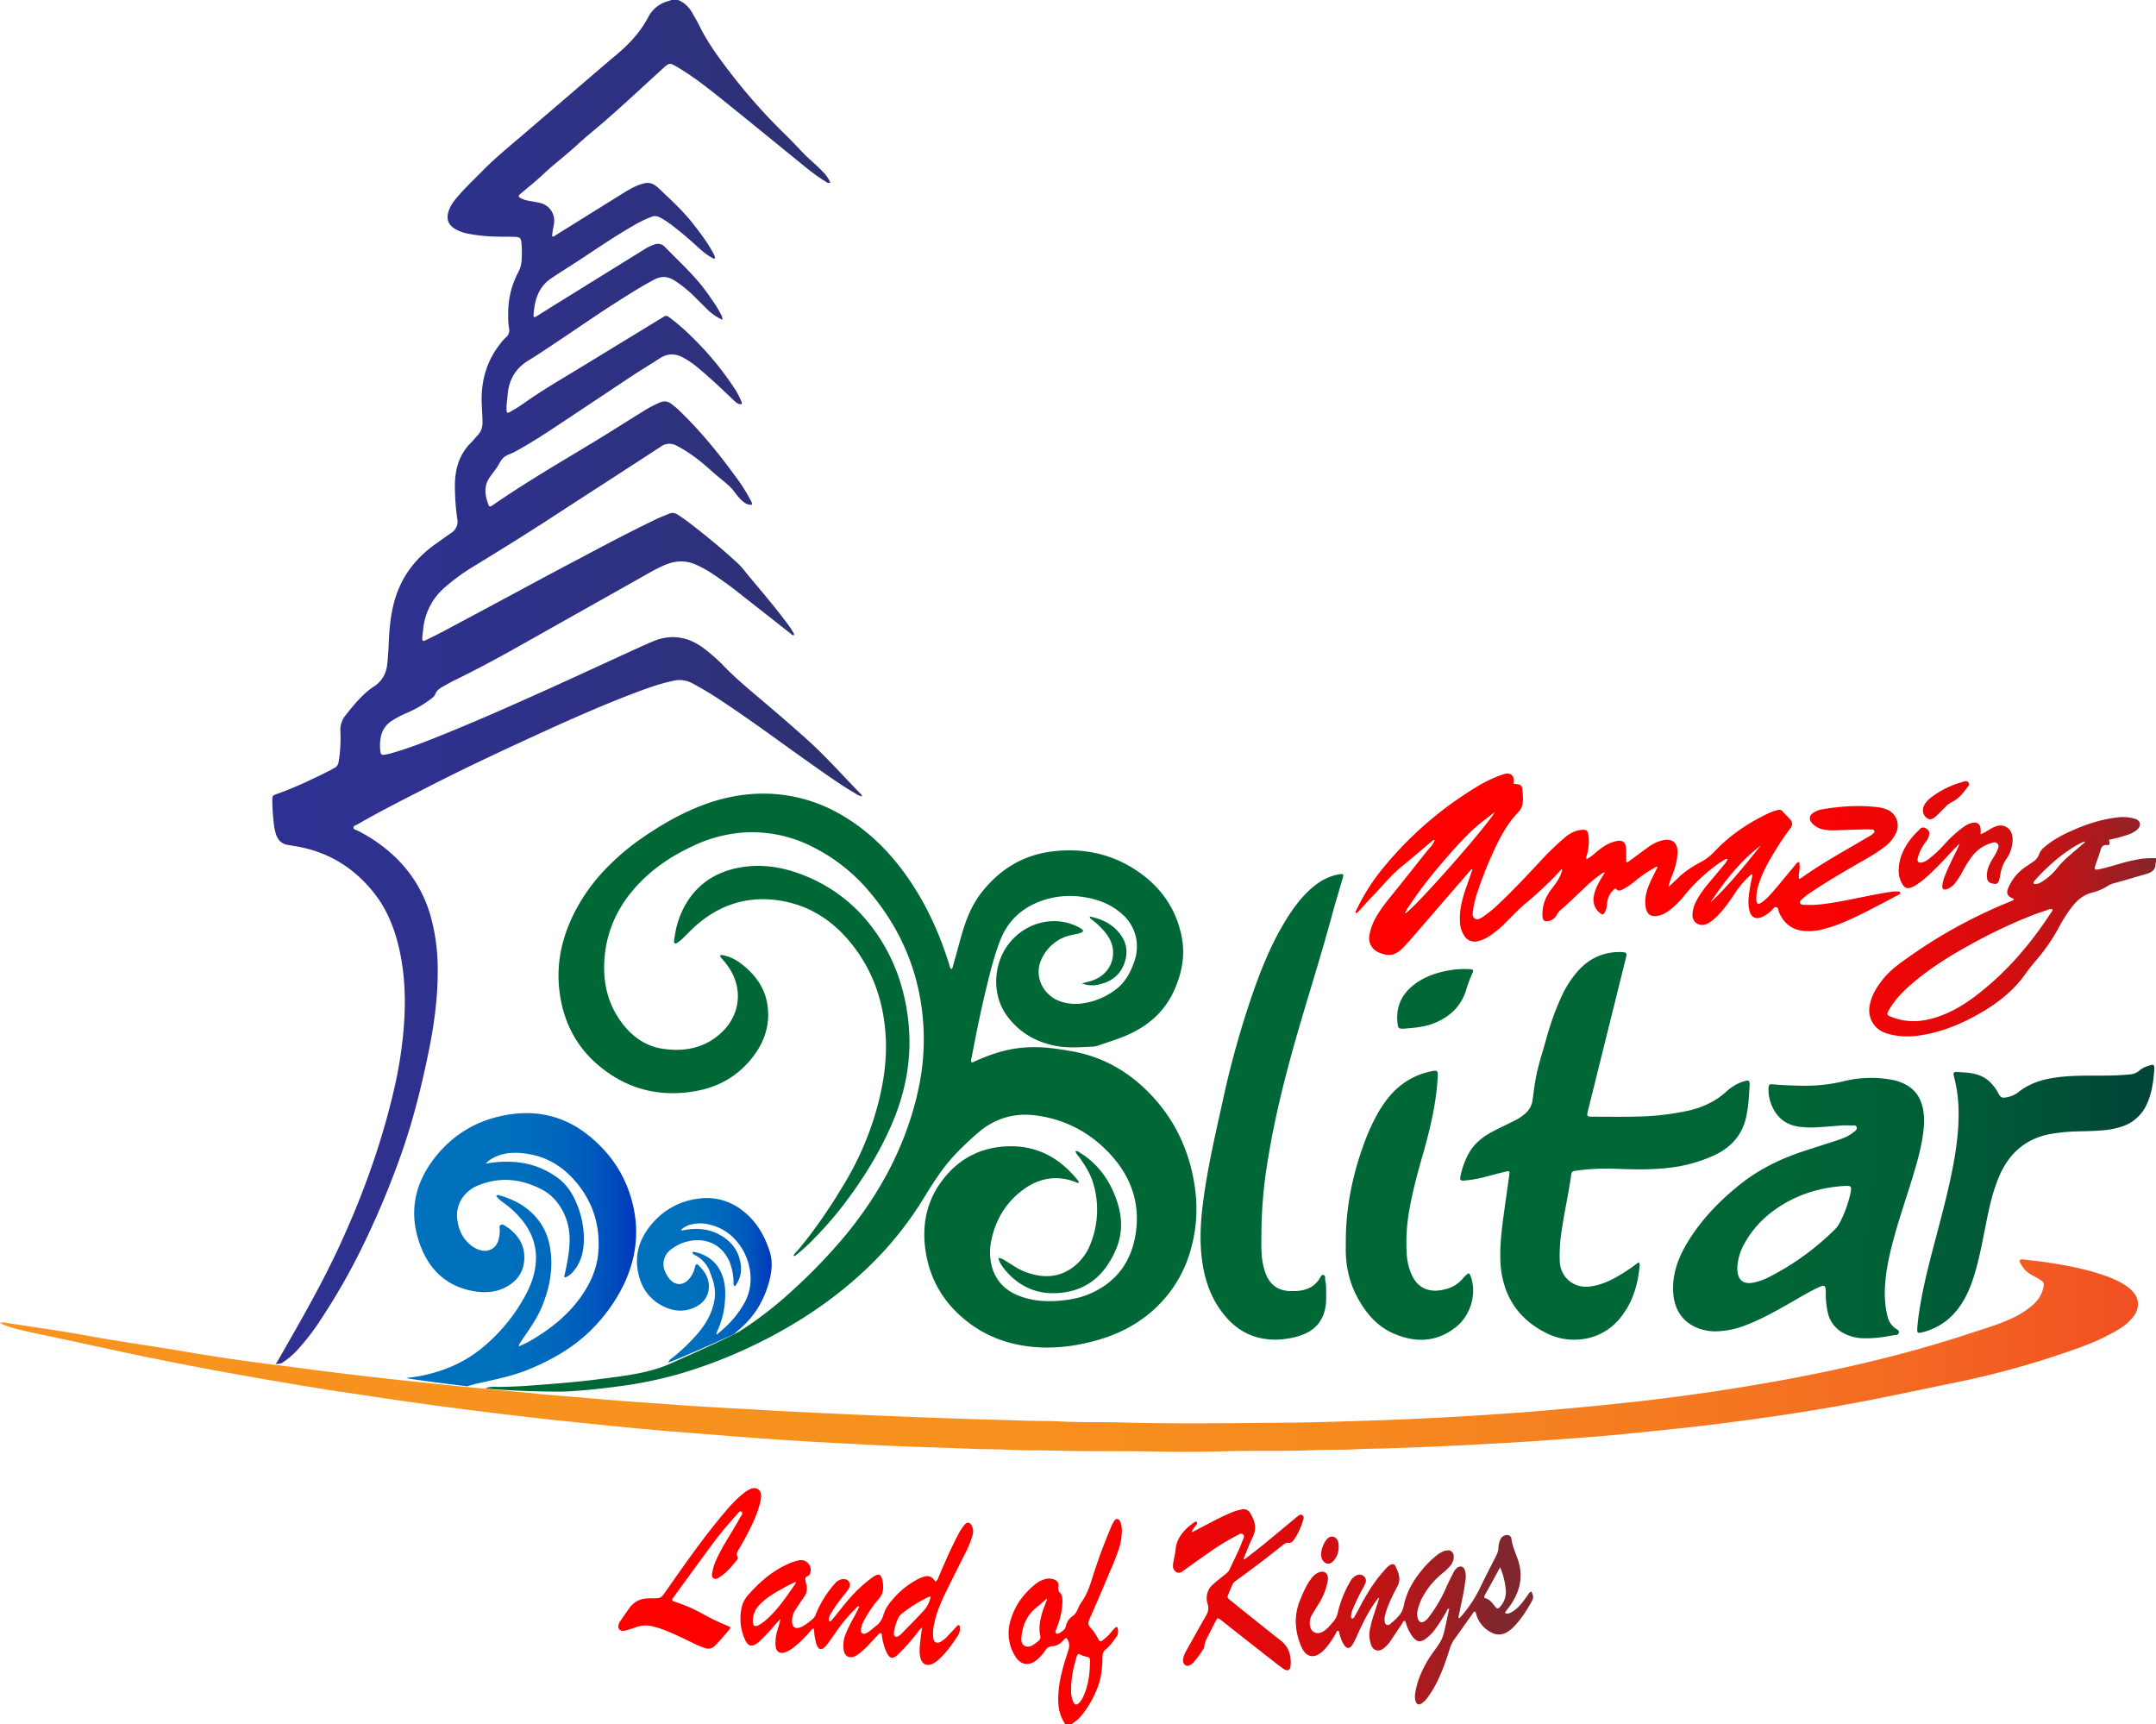 <svg id="Layer_1" data-name="Layer 1" xmlns="http://www.w3.org/2000/svg" xmlns:xlink="http://www.w3.org/1999/xlink" viewBox="0 0 1600 1279.36"><defs><style>.cls-1{fill:url(#linear-gradient);}.cls-2{fill:url(#linear-gradient-2);}.cls-3{fill:url(#linear-gradient-3);}.cls-4{fill:url(#linear-gradient-4);}.cls-5{fill:url(#linear-gradient-5);}.cls-6{fill:url(#linear-gradient-6);}.cls-7{fill:url(#linear-gradient-7);}.cls-8{fill:url(#linear-gradient-8);}.cls-9{fill:url(#linear-gradient-9);}.cls-10{fill:url(#linear-gradient-10);}.cls-11{fill:url(#linear-gradient-11);}.cls-12{fill:url(#linear-gradient-12);}.cls-13{fill:url(#linear-gradient-13);}.cls-14{fill:url(#linear-gradient-14);}.cls-15{fill:url(#linear-gradient-15);}.cls-16{fill:url(#linear-gradient-16);}.cls-17{fill:url(#linear-gradient-17);}.cls-18{fill:url(#linear-gradient-18);}.cls-19{fill:url(#linear-gradient-19);}.cls-20{fill:url(#linear-gradient-20);}.cls-21{fill:url(#linear-gradient-21);}.cls-22{fill:url(#linear-gradient-22);}.cls-23{fill:url(#linear-gradient-23);}.cls-24{fill:url(#linear-gradient-24);}</style><linearGradient id="linear-gradient" x1="1270.13" y1="1053.42" x2="1808.66" y2="1046.47" gradientUnits="userSpaceOnUse"><stop offset="0" stop-color="red"/><stop offset="0.37" stop-color="#fd0101"/><stop offset="0.54" stop-color="#f60303"/><stop offset="0.66" stop-color="#e90708"/><stop offset="0.76" stop-color="#d70c0e"/><stop offset="0.85" stop-color="#c01316"/><stop offset="0.92" stop-color="#a41c20"/><stop offset="0.99" stop-color="#83262c"/><stop offset="1" stop-color="#80272d"/></linearGradient><linearGradient id="linear-gradient-2" x1="1269.47" y1="1001.75" x2="1807.99" y2="994.8" xlink:href="#linear-gradient"/><linearGradient id="linear-gradient-3" x1="1269.45" y1="1000.52" x2="1807.98" y2="993.57" xlink:href="#linear-gradient"/><linearGradient id="linear-gradient-4" x1="1268.91" y1="959" x2="1807.44" y2="952.05" xlink:href="#linear-gradient"/><linearGradient id="linear-gradient-5" x1="722.22" y1="1563.58" x2="1312.86" y2="1563.58" xlink:href="#linear-gradient"/><linearGradient id="linear-gradient-6" x1="722.22" y1="1562.29" x2="1312.86" y2="1562.29" xlink:href="#linear-gradient"/><linearGradient id="linear-gradient-7" x1="722.22" y1="1543.07" x2="1312.86" y2="1543.07" xlink:href="#linear-gradient"/><linearGradient id="linear-gradient-8" x1="722.22" y1="1540.05" x2="1312.86" y2="1540.05" xlink:href="#linear-gradient"/><linearGradient id="linear-gradient-9" x1="722.22" y1="1524.2" x2="1312.86" y2="1524.2" xlink:href="#linear-gradient"/><linearGradient id="linear-gradient-10" x1="722.22" y1="1510.66" x2="1312.86" y2="1510.66" xlink:href="#linear-gradient"/><linearGradient id="linear-gradient-11" x1="501.59" y1="1287.71" x2="672.15" y2="1287.71" gradientUnits="userSpaceOnUse"><stop offset="0" stop-color="#0071bc"/><stop offset="0.45" stop-color="#006fbc"/><stop offset="0.64" stop-color="#0068bc"/><stop offset="0.79" stop-color="#005bbc"/><stop offset="0.91" stop-color="#004abc"/><stop offset="1" stop-color="#0036bc"/></linearGradient><linearGradient id="linear-gradient-12" x1="402.08" y1="866.41" x2="839.77" y2="866.41" gradientUnits="userSpaceOnUse"><stop offset="0" stop-color="#2e3192"/><stop offset="0.31" stop-color="#2e318c"/><stop offset="0.72" stop-color="#2e317c"/><stop offset="1" stop-color="#2e316d"/></linearGradient><linearGradient id="linear-gradient-13" x1="200" y1="1366.37" x2="1786.63" y2="1366.37" gradientUnits="userSpaceOnUse"><stop offset="0" stop-color="#f7931e"/><stop offset="0.43" stop-color="#f7911e"/><stop offset="0.62" stop-color="#f68a1f"/><stop offset="0.76" stop-color="#f57d20"/><stop offset="0.88" stop-color="#f46b21"/><stop offset="0.98" stop-color="#f25423"/><stop offset="1" stop-color="#f14e24"/></linearGradient><linearGradient id="linear-gradient-14" x1="1226.59" y1="1201.68" x2="1779.01" y2="1232.95" gradientUnits="userSpaceOnUse"><stop offset="0" stop-color="#006837"/><stop offset="0.51" stop-color="#006637"/><stop offset="0.73" stop-color="#005f37"/><stop offset="0.89" stop-color="#005237"/><stop offset="1" stop-color="#004537"/></linearGradient><linearGradient id="linear-gradient-15" x1="1224.6" y1="1236.88" x2="1777.02" y2="1268.14" xlink:href="#linear-gradient-14"/><linearGradient id="linear-gradient-16" x1="1227.53" y1="1184.94" x2="1779.96" y2="1216.21" xlink:href="#linear-gradient-14"/><linearGradient id="linear-gradient-17" x1="1225.41" y1="1222.43" x2="1777.84" y2="1253.7" xlink:href="#linear-gradient-14"/><linearGradient id="linear-gradient-18" x1="1223.7" y1="1252.71" x2="1776.12" y2="1283.98" xlink:href="#linear-gradient-14"/><linearGradient id="linear-gradient-19" x1="1228.21" y1="1173.1" x2="1780.63" y2="1204.37" xlink:href="#linear-gradient-14"/><linearGradient id="linear-gradient-20" x1="1222.13" y1="1280.43" x2="1774.55" y2="1311.7" xlink:href="#linear-gradient-14"/><linearGradient id="linear-gradient-21" x1="1232.36" y1="1099.74" x2="1784.78" y2="1131.01" xlink:href="#linear-gradient-14"/><linearGradient id="linear-gradient-22" x1="1233.55" y1="1078.73" x2="1785.97" y2="1110" xlink:href="#linear-gradient-14"/><linearGradient id="linear-gradient-23" x1="1226.57" y1="1201.91" x2="1779" y2="1233.18" xlink:href="#linear-gradient-14"/><linearGradient id="linear-gradient-24" x1="672.69" y1="1310.29" x2="772.66" y2="1310.29" xlink:href="#linear-gradient-11"/></defs><title>logo amazing blitar land of kings</title><path class="cls-1" d="M1800,1000a2.85,2.85,0,0,0-.35,1c.21,4.72-2.76,6.69-6.72,7.84-8,2.31-15.91,4.68-23.9,6.89a16.56,16.56,0,0,0-4.57,1.85,37.34,37.34,0,0,1-11.36,5c-6.72,1.6-11.6,5.62-15.67,11a104.45,104.45,0,0,0-9.53,15,137.21,137.21,0,0,1-17.17,24.75c-2.51,3-5,6-7.26,9.2-8.42,12.13-19.57,21.14-32.14,28.6-14.07,8.36-28.93,14.67-45.18,17.35-9,1.49-18,1.39-26.69-1.54a17.69,17.69,0,0,1-12-20.06c1.26-7.74,5.25-14.11,10.06-20.09,6.19-7.7,14.35-13,22.3-18.6a368.43,368.43,0,0,1,71.79-38.76c.76-.31,1.53-.63,2.28-1a2.88,2.88,0,0,0,.54-.47c0-1-.88-1-1.45-1.24-3.38-1.66-4.12-3.64-2.7-7.2a34.93,34.93,0,0,1,13.08-16q2.33-1.62,4.7-3.2a12.25,12.25,0,0,0,5.35-6.39,11.83,11.83,0,0,1,3.83-5c6.25-5.43,13.49-9.17,21-12.48,10.67-4.72,21.69-8.25,33.35-9.55a30.56,30.56,0,0,1,13,1.11c3.88,1.26,4.67,4.72,1.76,7.66a18.74,18.74,0,0,1-7,4,96.6,96.6,0,0,1-13.87,3.73,1.54,1.54,0,0,0-.11,1.54c.64,1.68,0,2.65-1.73,2.47-3-.32-4.1,1.4-4.86,3.95-1.14,3.85-2.56,7.63-3.85,11.44-.89,2.67-.47,3.22,2.38,2.67,5.12-1,10.11-2.53,15.13-4a129.74,129.74,0,0,1,17.31-3.92,65.62,65.62,0,0,1,10.29-.35Zm-76.81,35a5.67,5.67,0,0,0-3.43.49c-3.82,1.29-7.67,2.5-11.41,4a380.5,380.5,0,0,0-43.72,20.49c-16.55,9-32.61,18.85-46.88,31.31-6,5.23-11.48,11-15.55,17.88-2.4,4.09-2.26,4.4,2,6l1,.38c10,3.56,20,3.18,30,.23,12.12-3.57,22.73-10,32.61-17.67,21.64-16.82,39.17-37.36,54.1-60.22C1722.53,1037,1723.4,1036.26,1723.19,1035Zm24.09-49.63-.42-.61a55.58,55.58,0,0,0-7.52,3.86c-10.8,6.62-20.11,15-28.62,24.31-.32.35-.63.71-.92,1.08-.43.56-1,1.19-.54,1.89s1.29.46,2,.39a9.34,9.34,0,0,0,3.93-1.56,44.32,44.32,0,0,0,11.83-10.66,66.77,66.77,0,0,1,9.77-9.76C1740.3,991.35,1743.78,988.34,1747.28,985.36Z" transform="translate(-200 -360.32)"/><path class="cls-2" d="M1377.6,997.84a32.87,32.87,0,0,0,6-4.29c4.12-3.62,8.45-6.86,13.81-8.51,6.75-2.08,9.41-.21,9.42,6.79V1000c1.22.42,2-.53,2.78-1.1,4.43-3.19,8.78-6.46,13.2-9.66a29.75,29.75,0,0,1,10.76-5.29c6.4-1.49,11.87.7,11.33,10a53.31,53.31,0,0,1-4,16.14,47.35,47.35,0,0,0-2.71,8.42c2.23-2.07,4.55-4.06,6.69-6.23,5.13-5.22,11.26-9,17.66-12.42a39.29,39.29,0,0,0,10-7.84c11.58-12.18,25.29-21.36,40.47-28.44a31.58,31.58,0,0,1,6.39-2.14,3.45,3.45,0,0,1,3.77,1.25c1.36,1.64,2.91,3.11,4.4,4.63,2.82,2.91,3.13,5,.72,8.13a201.76,201.76,0,0,0-11.46,17.12c-4.94,8-9.42,16.17-12.06,25.25a31,31,0,0,0-1.35,10.52c.17,2.79,1.32,3.42,3.65,1.85,4-2.67,7.07-6.31,10.14-9.91,5.08-5.94,10-12,15-18,.73-.87,1.29-2,2.9-2.25,1.27,4.13-.65,8.3-.1,12.3a1.28,1.28,0,0,0,1.48-.32c14.09-10.09,29.21-18.51,44.14-27.25l7.66-4.51A13.21,13.21,0,0,0,1590,979c.64-.54,1.31-1.17,1-2.11a1.78,1.78,0,0,0-1.78-.95c-1.65-.09-3.31-.19-5-.15q-11.89.33-23.8.73a34.88,34.88,0,0,1-7.07-.61,15.33,15.33,0,0,1-7.84-3.93c-3.58-3.29-3.1-6.83,1.17-9.11a17.71,17.71,0,0,1,5.34-1.92c13.84-2.34,27.75-3.31,41.74-1.59a28.47,28.47,0,0,1,5.52,1.33,12.79,12.79,0,0,1,7.82,17.72,27.32,27.32,0,0,1-8.52,10.31c-5.59,4.43-11.82,7.87-18,11.44-12.6,7.32-25.27,14.54-37.3,22.79a41.72,41.72,0,0,0-6.41,5.06c-.64.66-1.47,1.36-1,2.44s1.41,1.22,2.36,1.28a75.76,75.76,0,0,0,12.42-.24c11.1-1.21,22-3.56,32.9-5.75,6.51-1.3,13-2.63,19.58-3.57a22.49,22.49,0,0,1,6-.19,1.15,1.15,0,0,1,1.09.77,1.09,1.09,0,0,1-.62,1.16c-.4.26-.8.5-1.22.72-13.14,6.84-26.08,14.08-39.73,19.87a99.8,99.8,0,0,1-17.54,5.78,39.44,39.44,0,0,1-12.71.88c-8.54-.91-14.37-5.55-17.94-13.28-.72-1.55-.56-4.14-2.39-4.41-1.65-.24-2.68,2.06-4.06,3.15a26.84,26.84,0,0,1-6.85,4.39c-4.16,1.56-7.26.14-8.63-4.1-1.26-3.91-1.11-8-.67-12a115.46,115.46,0,0,1,2.23-12.94c.21-.9.29-1.82.43-2.78-1.36,0-1.85.9-2.5,1.51a67.11,67.11,0,0,0-10.12,11.87c-4.46,6.72-9,13.39-14.93,18.93a24.82,24.82,0,0,1-6.37,4.47c-4.81,2.24-11-.62-10.56-7.22a22.8,22.8,0,0,1,2.19-8.55c2.68-5.61,6.43-10.48,10.39-15.21,3.57-4.27,7.18-8.51,10.72-12.81a14.84,14.84,0,0,0,2.8-4.39c-1.56-.24-2.54.64-3.55,1.24a87.28,87.28,0,0,0-11.42,8.45,133.05,133.05,0,0,0-17.44,17.68,55.68,55.68,0,0,1-12.9,12.12,17.35,17.35,0,0,1-7.6,2.82c-4.36.47-7-1.59-7.8-5.88-1.3-6.84.46-13.16,3.23-19.29,1.71-3.77,3.62-7.43,5.55-11.35-1.12-.39-1.69.32-2.32.67a93.64,93.64,0,0,0-14.36,9.81,51.79,51.79,0,0,1-9.11,6.18c-1.59.85-3.25,1.6-4.87,0-.84-.85-1.45-.21-2.08.4a15.62,15.62,0,0,0-4.88,10.36,16,16,0,0,1-1.37,5.85c-1.13,2.34-2.15,2.59-4,.91a12.55,12.55,0,0,1-4.52-11.73c.69-5,3-9.45,5.51-13.75.84-1.42,1.76-2.8,2.85-4.52a3.31,3.31,0,0,0-2.3.88,86.29,86.29,0,0,0-12.12,9.86c-6.13,5.75-12.13,11.65-18.52,17.12a15.77,15.77,0,0,0-3,3.95,8.73,8.73,0,0,1-5.85,4.26c-2.89.6-4.31-.29-4.53-3.3a28.14,28.14,0,0,1,2.26-13.18,41.38,41.38,0,0,1,5.49-8.69c2.72-3.6,5.31-7.29,6.55-11.71a10.88,10.88,0,0,0,.28-1.38c0-.08-.12-.19-.29-.42-2,2.16-4,4.31-6,6.42a288.45,288.45,0,0,1-21.76,19.89c-4.36,3.69-8.25,7.83-12.25,11.86-4.77,4.81-9.73,9.37-15.63,12.8a22.27,22.27,0,0,1-6.93,2.68,8.91,8.91,0,0,1-9.82-4.07,20.26,20.26,0,0,1-3.17-10c-.45-7.21.9-14.16,3-21,1.38-4.4,3-8.74,4.48-13.11.57-1.65,1.16-3.3,1.94-5.51a7.94,7.94,0,0,0-2.95,2.57q-19.2,22.16-38.36,44.34c-3.57,4.12-7.08,8.29-10.93,12.15-5.75,5.76-11.39,5.9-18.17,2.61a11.34,11.34,0,0,1-6.25-12.09,39.48,39.48,0,0,1,5.26-14.23c3.81-6.75,8.82-12.6,13.64-18.61,7.94-9.87,15.79-19.82,23.69-29.73.89-1.11,1.86-2.16,2.75-3.26a14.65,14.65,0,0,0,3.11-4.93.93.93,0,0,0-1.41.09c-7.89,6.63-15.71,13.36-23.68,19.88-7.38,6-13.29,13.49-19.87,20.3-3.94,4.09-7.73,8.34-11.6,12.5-.47.5-.87,1.15-1.9,1.18-.58-1.23.37-2.16.82-3.11a149,149,0,0,1,20.64-31.82,269.16,269.16,0,0,1,67.46-58.28,101.67,101.67,0,0,1,18.15-8.95c1-.36,2-.69,3-1,4.83-1.22,7.47,1,7.06,6.07,0,.46-.27.91.1,1.34,6.48-.09,6,1.9,6.51,6.73a39.06,39.06,0,0,1,.24,3.9c0,3.63-.46,7.08-3.14,9.87-7.59,7.87-12.93,17.22-17.51,27a284.67,284.67,0,0,0-13.42,33.64,71,71,0,0,0-3,12.78c-.27,2.09-.73,4.52,1.34,5.9s4.12-.06,5.89-1.21a85.62,85.62,0,0,0,12.1-9.87c11.64-11,22.49-22.75,33.4-34.43a204.34,204.34,0,0,1,14.94-14.2c3.49-3,7.48-5.45,12.29-6,4.38-.47,5.22.1,5.75,4.54a34.71,34.71,0,0,1-.94,13c-.3,1.14-.59,2.27-.88,3.4Zm-68.16-35c-6.51,5-12.69,9.51-18.18,14.89-8.21,8.05-15.86,16.61-23.22,25.43a312.08,312.08,0,0,0-22.87,30.32,15,15,0,0,0-2.47,4.85C1250.48,1033.56,1301.31,976,1309.44,962.89Zm197.11,25.05c-15.32,11.56-26.78,26.52-37.32,42.3C1483,1017.31,1494.77,1002.62,1506.55,987.94Z" transform="translate(-200 -360.32)"/><path class="cls-3" d="M1654.38,986.18c-5.71,5.64-10.91,11.61-16.53,17.19-4.71,4.67-9.37,9.4-14.94,13.09a19,19,0,0,1-4.69,2.49c-3,.94-4.68.31-6.32-2.33-3.13-5-3.35-10.56-2.28-16.14,1.48-7.77,5.45-14.33,10.57-20.23,1.4-1.6,3-3,4.47-4.58a3.33,3.33,0,0,1,4.47-.69c2,1.09,2.87,2.55,2.59,4.6a12.27,12.27,0,0,1-3,6,34.1,34.1,0,0,0-5,9.72,10.58,10.58,0,0,0-.6,2c-.4,2.54.71,3.56,3.27,3a12.14,12.14,0,0,0,4.46-2.15,82.65,82.65,0,0,0,12-11.08,84.94,84.94,0,0,1,15-13.53,16.45,16.45,0,0,1,5.8-2.62c3.72-.79,6,.94,6.22,4.76.07,1.16,0,2.32,0,3.76a35.11,35.11,0,0,0,6.3-3.4,24.89,24.89,0,0,1,5.75-2.74,8.71,8.71,0,0,1,11.12,6.14,15.45,15.45,0,0,1,.33,6.69,25.07,25.07,0,0,1-4.13,11.24,27.93,27.93,0,0,0-4.72,11.75c-.18,1-.34,2.11-.59,3.14-.74,3-1.72,4.23-3.68,4-3.43-.49-5.2-1.26-5.62-4.33-.66-4.87,1.15-9.07,3.42-13.14,1.32-2.37,3-4.54,4-7.09.66-1.71,1.91-3.57.29-5.31s-3.56-.76-5.32-.18a27.57,27.57,0,0,0-13.23,9.2,77.54,77.54,0,0,0-7.22,11.38,58.77,58.77,0,0,1-5.5,8.7,13.57,13.57,0,0,1-5.83,4.5c-2.9,1.09-4.13.16-3.77-2.86a28.93,28.93,0,0,1,2-7.17c2.74-6.95,6.18-13.58,9.42-20.29C1653.42,988.49,1653.88,987.32,1654.38,986.18Z" transform="translate(-200 -360.32)"/><path class="cls-4" d="M1627.05,962.14a8.37,8.37,0,0,1,1.19-4.74,18.2,18.2,0,0,1,4.75-5.22,67.91,67.91,0,0,1,22.77-11.36c1.74-.5,4-1.61,5.21.33,1.07,1.73-.88,3.25-1.86,4.62-3,4.18-6.48,7.87-11.24,10.11a15.4,15.4,0,0,0-4.17,3.27c-2.36,2.34-4.66,4.73-7.12,7-1.69,1.53-3.7,2.92-6.08,1.59A7.11,7.11,0,0,1,1627.05,962.14Z" transform="translate(-200 -360.32)"/><path class="cls-5" d="M990.53,1639.68c-5.62-8-5.74-17.12-4.74-26.3,1.05-9.7,4-19,7-28.23,1.12-3.52.9-6.4-1.4-9.36-1.3.39-2,1.56-2.9,2.44a11.76,11.76,0,0,1-7.82,3.79,5.78,5.78,0,0,0-4.87,3,33.14,33.14,0,0,1-6.12,6.88c-5.91,5-12.18,4.21-16.22-2.42a32.12,32.12,0,0,1-3.81-25.63c2.93-11.11,9.26-20.15,18.08-27.44a20.64,20.64,0,0,1,8.44-4.39,10.1,10.1,0,0,1,5.94.38c2.59.95,3.87,2.82,3.36,5.5a4.36,4.36,0,0,0,1.21,4.46c1.61,1.6,1.78,3.82,1.78,6a54.5,54.5,0,0,1-3.47,18c-.47,1.35-1,2.66-1.53,4-.27.7-.41,1.4.26,1.94a1.73,1.73,0,0,0,2,.17c2.21-1.35,4.71-2.6,5.3-5.39a11.34,11.34,0,0,1,5-7.44,11.32,11.32,0,0,0,3.62-4.74,33.47,33.47,0,0,1,2.74-5.37c4.12-5.65,6.38-12.07,8.38-18.67a395.91,395.91,0,0,1,13.8-37.29,26.4,26.4,0,0,1,2.41-4.74c1.29-1.9,3.06-1.73,4.17.31a13.62,13.62,0,0,1,1.36,6.19,42.3,42.3,0,0,1-2.39,15c-3,8.86-6.94,17.37-10.55,26s-7.33,17.21-11.16,25.74c-1.07,2.38-.94,4.16.84,6.08a36,36,0,0,1,5.63,8.16c1.23,2.43,1.75,2.5,4,.81a42.31,42.31,0,0,0,6.53-6.51,22.79,22.79,0,0,1,2.48-2.53.9.9,0,0,1,1.58.58c.38,2.12.56,4.28-.82,6.15-2.46,3.33-4.7,6.89-8,9.44a6,6,0,0,0-2.42,5.16c-.17,7.71-.79,15.38-3.53,22.7a74.19,74.19,0,0,1-13.2,22.57c-1.72,2-4,3.36-6,5Zm4.35-26.68c0,.59,0,1.18,0,1.77a20.31,20.31,0,0,0,1.52,8.31c1.11,2.57,2.58,2.78,4.56.78a15,15,0,0,0,2.74-4.12c4.17-8.62,5.15-17.85,5.19-27.26a2.34,2.34,0,0,0-2.22-2.65,16.33,16.33,0,0,1-5-1.72c-1.42-.73-2.13-.22-2.57,1.25C996.78,1597.09,995,1604.89,994.88,1613Zm-17.68-66-.41-.29c-2.49,2.14-4.91,4.35-7.48,6.39-7.46,5.91-10.73,13.84-11.36,23.08-.34,5,3.25,7.44,7.85,5.31a26.07,26.07,0,0,0,4.88-3.5,3.43,3.43,0,0,0,1.3-3.74,27.46,27.46,0,0,1-.39-8.45,54.41,54.41,0,0,1,3.58-13.65C975.85,1550.4,976.53,1548.69,977.2,1547Z" transform="translate(-200 -360.32)"/><path class="cls-6" d="M1223,1546c-1.1,1.49-2.24,3-3.29,4.48-5.13,7.44-9,15.58-12.69,23.79a58.71,58.71,0,0,1-3.19,6.34c-2.19,3.56-4.41,3.5-6.68-.08a30.88,30.88,0,0,1-3.21-8.24c-.19-.66-.11-1.45-.88-1.89-1.15.17-1.24,1.28-1.68,2-2.68,4.62-5.49,9.14-9.37,12.89-6.53,6.34-12.9,5.17-16.4-3.24-4.74-11.38-5.59-22.9-.72-34.53,2.34-5.58,4.6-11.18,8.41-16a12.47,12.47,0,0,1,5.8-4.51c3.58-1.17,6.15.55,6.38,4.31a8.92,8.92,0,0,1-.21,2.47,48.83,48.83,0,0,1-6.45,16.44c-1.81,2.78-3.48,5.65-5.22,8.47a11.68,11.68,0,0,0-1.52,7.53c.55,5.17,5,7.51,9.61,4.94,3.15-1.79,5.35-4.64,7.69-7.31a15.39,15.39,0,0,0,3.5-7.2,81.84,81.84,0,0,1,9.33-23,9.43,9.43,0,0,1,4.55-4.33,4.93,4.93,0,0,1,5.35.68,4.35,4.35,0,0,1,1.16,5.18,25.79,25.79,0,0,1-1.68,3.52,143.75,143.75,0,0,0-7.61,15.64,15,15,0,0,0-1.27,4.42c-.06.91-.47,2.12.59,2.56s1.58-.75,2-1.51c1.2-2,2.37-4.1,3.45-6.21q3.23-6.33,7-12.39a106.65,106.65,0,0,1,12.61-16.7,13.35,13.35,0,0,1,3.5-3c1.48-.78,2.91-.69,3.66.87,2.32,4.85,4.47,9.74,1.5,15.18a143.89,143.89,0,0,0-6.33,13.12,51.89,51.89,0,0,0-2.81,8.41,11,11,0,0,0-.12,5.28,2.1,2.1,0,0,0,3,1.62,2,2,0,0,0,.65-.29c4.35-3.69,9.08-7.5,10.2-13.21,2-10.24,6.83-18.86,13.32-26.71A69.24,69.24,0,0,1,1265.6,1515a21.43,21.43,0,0,1,6.06-3.65c5-1.73,8,.87,7,6.08a11.12,11.12,0,0,1-2.76,5.29,47.14,47.14,0,0,1-5.69,5.34,57.81,57.81,0,0,0-15.11,18.64,34.88,34.88,0,0,0-3.11,9,10.76,10.76,0,0,0,.28,6c1,2.58,2.63,3.16,5,1.72a11.72,11.72,0,0,0,3-3,104.69,104.69,0,0,0,13.09-22.31c1.56-3.58,3.35-7.06,5.12-10.55a9.82,9.82,0,0,1,3-3.87c2.25-1.56,4.44-1,5.49,1.52a14.54,14.54,0,0,1,.6,7.35c-1,8.73-3.06,17.25-4.79,25.84-.18.89-.74,1.77-.21,2.73.78.15,1-.49,1.4-.91a96.3,96.3,0,0,0,14.2-21.16c3.89-8.12,8-16.1,12.12-24.13a14.37,14.37,0,0,0,1.71-6.09,15.22,15.22,0,0,1,1.33-5.85,5.47,5.47,0,0,1,3.86-3.39c2.35-.53,4.2.39,4.49,2.74.63,5.15,2.77,9.78,4.49,14.56,4.93,13.71,1.59,25.83-7,37-.65.84-1.31,1.67-1.94,2.53a3.68,3.68,0,0,0-.21,1c2,.81,3.62-.1,5.18-1a28.29,28.29,0,0,0,7.76-7.23c1.41-1.75,2.66-3.63,4-5.45a5.66,5.66,0,0,1,2.35-2.42c1.45,2.25,2,4.56.66,6.91-3.89,7.08-8.19,13.88-13.92,19.66a22.5,22.5,0,0,1-4.46,3.5,11.33,11.33,0,0,1-11.54.52,21.9,21.9,0,0,1-11.13-12.36c-.4-1.1-.43-2.34-1.3-3.33-1.2.2-1.59,1.29-2.16,2.1-4.41,6.16-8.75,12.39-13.19,18.53a25,25,0,0,0-3.49,7.32c-3.27,10.4-6.89,20.68-12.52,30.1a69.79,69.79,0,0,1-4.17,6.19,19.27,19.27,0,0,1-3.2,3.31c-2.89,2.38-5,1.52-5.69-2.22a15.24,15.24,0,0,1,.12-5c1.41-9.31,5.28-17.65,10.15-25.58.87-1.41,1.85-2.76,2.81-4.1,7.25-10.07,7.26-10.06,9.9-22,.79-3.56,1.51-7.14,2.32-11-1.23.25-1.41,1.1-1.77,1.73a125.29,125.29,0,0,1-8.73,13.8,33.57,33.57,0,0,1-7,7.08c-3.84,2.74-6.6,2.31-9.52-1.4a31.72,31.72,0,0,1-4.63-8.76c-.4-1.09-.48-2.33-1.41-3.24-1.13.18-1.35,1.24-1.85,2-2.85,4.21-5.65,8.47-8.49,12.7a23.76,23.76,0,0,1-5.26,5.74c-3.81,2.92-7.69,1.84-9.36-2.67a22.88,22.88,0,0,1-.51-13c1.29-6.16,3.5-12,5.4-18,.38-1.2.71-2.42,1.07-3.63Zm90.25-22.68c-1.55,2.89-3.09,5.79-4.66,8.67-2.22,4-4.46,8.07-6.7,12.11-.49.89-.9,1.89.48,2.27,3.22.9,5,3.38,6.91,5.83,1.77,2.3,2.42,2.32,4.33.09a16.43,16.43,0,0,0,3.86-12.2A55.14,55.14,0,0,0,1313.23,1523.31Z" transform="translate(-200 -360.32)"/><path class="cls-7" d="M894.23,1534c1.66-1,1.83-2.26,2.28-3.32,4.43-10.35,8.88-20.68,14.11-30.66a43.65,43.65,0,0,1,5.1-8.1c2-2.41,4.1-2.11,5.51.73a9.36,9.36,0,0,1,.5,6.92,70.77,70.77,0,0,1-4.82,12.21c-4.82,9.64-9.71,19.24-14.45,28.93-4.16,8.52-8,17.17-9.58,26.65a29.14,29.14,0,0,0-.28,8.49c.45,3.39,2.57,4.38,5.58,2.76a23.05,23.05,0,0,0,5.42-4.57c2.14-2.21,4.22-4.48,6.34-6.71.47-.5.89-1.27,1.73-.89s.63,1.2.64,1.88a9.14,9.14,0,0,1-1.22,5.45c-4.08,6.13-8.23,12.18-13.62,17.27a21.61,21.61,0,0,1-5.11,3.81c-4.57,2.28-8.2.48-9.35-4.5s-.23-10.14.29-15.19c.23-2.22.68-4.42,1.09-7a8.79,8.79,0,0,0-3.09,3.07A143.75,143.75,0,0,1,866.5,1588c-4.06,3.79-6.12,3.43-8.55-1.54a42.27,42.27,0,0,1-3.39-11.55c-.15-.9.22-2.17-.83-2.55-1.23-.45-1.79.88-2.5,1.59-3.94,3.93-7.42,8.3-11.72,11.88a24.35,24.35,0,0,1-4.91,3.49c-4.14,2-7.68.19-8.46-4.35a22.73,22.73,0,0,1,1.47-12.19,112.39,112.39,0,0,1,6.31-12.73c1.33-2.48,2.57-5,3.9-7.6-1.33-.44-1.73.48-2.26,1A117.61,117.61,0,0,0,820.67,1571q-2.62,3.79-5.3,7.57a35.53,35.53,0,0,1-2.64,3.34c-3.11,3.4-5.29,2.92-6.85-1.49a42.37,42.37,0,0,1-1.66-9.07,5.26,5.26,0,0,0-.45-2.44c-1.31,0-1.72,1.16-2.39,1.9a97.21,97.21,0,0,1-12.75,12.34,24,24,0,0,1-4.88,2.89c-4.86,2.14-7.94.26-8.24-5a33,33,0,0,1,1.61-11.55,57.55,57.55,0,0,0,2-7.77l-2.61,2.84c-.87,1-1.76,1.93-2.59,2.93a125.05,125.05,0,0,1-10,10.55c-5.76,5.43-9.1,4.6-11.86-2.89a37.68,37.68,0,0,1-2-20.25,21,21,0,0,1,4.56-10.27c8.57-9.81,18.14-18.38,30.24-23.71a35.11,35.11,0,0,1,8.42-2.78,7.3,7.3,0,0,1,7.94,9.7,3.21,3.21,0,0,1-1.83,2.07c-1.92.71-2,2.08-1.55,3.73.18.69.24,1.41.45,2.08a10.9,10.9,0,0,1-1.87,10.06c-2.2,3.08-4.24,6.28-6.33,9.45a14.37,14.37,0,0,0-2.24,9.15c.22,3.23,2.21,4.66,5.34,3.81a14.15,14.15,0,0,0,3.23-1.45,49.05,49.05,0,0,0,7.07-5.36,7.46,7.46,0,0,0,2-3.28,78.58,78.58,0,0,1,14-22.52,9.19,9.19,0,0,1,4.61-3.2c2.06-.52,4.11-.36,5.58,1.33s1.16,3.81.09,5.64a38.53,38.53,0,0,1-3.14,4.28,105.44,105.44,0,0,0-10.25,14.5,8.17,8.17,0,0,0-1.38,4.34,1.46,1.46,0,0,0,.36,1,.93.93,0,0,0,1.27-.21c.66-.67,1.28-1.39,1.88-2.12,4.22-5.12,8.2-10.43,12.61-15.39a101.48,101.48,0,0,1,16.26-14.81c4.83-3.5,6.59-2.7,7.69,3.26.88,4.77.31,9-3.1,12.91a84.09,84.09,0,0,0-9.95,14.26c-1.34,2.38-2.66,4.78-3,7.56-.12,1.17-.36,2.5.68,3.33,1.2,1,2.5.36,3.66-.26,2.53-1.35,4.56-3.38,6.79-5.14a15,15,0,0,0,5.4-8c1.6-5.73,5.49-10.17,9.44-14.45a62.39,62.39,0,0,1,14.53-11.32,27.43,27.43,0,0,1,6.16-2.74c2.74-.8,5.16-.41,7.06,1.91C893.29,1532.77,893.71,1533.34,894.23,1534Zm-103.63.18a95.84,95.84,0,0,0-10.85,5.55c-5.81,3.2-11.53,6.57-16.11,11.49a16.78,16.78,0,0,0-4.95,12.15c.09,3.67,1.52,4.54,4.67,2.77a34.37,34.37,0,0,0,6.5-4.91c8.15-7.53,14.25-16.69,20.48-25.76C790.51,1535.24,790.47,1534.86,790.6,1534.19Zm100.08,10.92a8.86,8.86,0,0,0-1.54.29A102.8,102.8,0,0,0,869,1558a8.65,8.65,0,0,0-2.38,3,36.3,36.3,0,0,0-3.17,10.48c-.19,1.17-.26,2.45.87,3.24s2.21-.12,3.16-.77a11.26,11.26,0,0,0,1.63-1.37c5.36-5.5,10.78-10.95,16-16.57A21.41,21.41,0,0,0,890.68,1545.11Z" transform="translate(-200 -360.32)"/><path class="cls-8" d="M1084.42,1497.44c3.41-1.76,6.33-3.24,9.22-4.77,6.61-3.47,13.21-7,20.09-9.87a38.25,38.25,0,0,1,7.82-2.34,5.56,5.56,0,0,1,6.33,2.82c3.42,5.65,5,11.37,1.75,17.8-2.33,4.65-4.1,9.58-6.1,14.39-.26.61-.85,1.19-.24,2.26,4.69-3.67,9.4-7.22,14-10.94,8.17-6.67,16.25-13.44,24.37-20.17.55-.45,1.08-.92,1.66-1.33,1-.72,2.06-1.37,3.24-.52a2.45,2.45,0,0,1,.7,2.91,49,49,0,0,1-7.11,15.4c-.93,1.28-2.18,2.43-3.85,2.18s-2.93.53-4.15,1.51c-11.46,9.21-23.18,18.06-35.08,26.68a7,7,0,0,0-2.5,2.93c-1,2.29-2,4.55-2.93,6.86-1,2.53-1,2.68,1.25,4.49q10.9,8.83,21.89,17.59c5.18,4.14,10.35,8.3,15.6,12.34,6.07,4.67,7.86,11,7.44,18.26-.23,3.85-2.2,4.94-5.36,2.76-3.9-2.68-7.59-5.67-11.32-8.59q-17.34-13.59-34.66-27.23c-.28-.22-.55-.44-.85-.64-1.89-1.29-2.18-1.28-3.24.69-1.52,2.82-2.93,5.69-4.37,8.54-1.76,3.48-3.91,6.78-4.29,10.82a5.67,5.67,0,0,1-1,2.27,72.72,72.72,0,0,1-7,9.4,8.93,8.93,0,0,1-1.6,1.4c-1.3.91-2.72,1.63-4.29.78s-2-2.55-1.87-4.29a16.3,16.3,0,0,1,2.27-6.31c4.92-8.78,9.78-17.6,14.8-26.32a10.09,10.09,0,0,0,1.16-8.69,13.36,13.36,0,0,1,4.12-14.55c3-2.7,6.19-5.15,9.34-7.66a9.08,9.08,0,0,0,2.77-3.17c3.27-7.1,6.89-14,9.63-21.37.56-1.49,1.87-3.32.56-4.65-1.54-1.56-3.35.06-4.84.79a166,166,0,0,0-19.75,12c-6.36,4.34-12.58,8.88-18.86,13.34-.39.27-.77.56-1.15.83-1.5,1-3,2-4.92.93a5.21,5.21,0,0,1-2.62-4.74,13.66,13.66,0,0,1,.37-3.17c.62-3,1.26-6,1.59-9.09.75-7,4.5-12.34,9.7-16.8,1.35-1.15,2.77-2.22,4.21-3.27a1.31,1.31,0,0,1,1.91.08c.42.53.07,1.14-.28,1.62-.49.67-1,1.29-1.53,2A9.88,9.88,0,0,0,1084.42,1497.44Z" transform="translate(-200 -360.32)"/><path class="cls-9" d="M684.19,1546.4c6.32,0,6.27,0,9.91-5.19,12.7-18.15,25.37-36.31,39.42-53.45,5.4-6.59,10.81-13.19,17.46-18.63a24.8,24.8,0,0,1,5.6-3.72c4.82-2.14,8.69.61,8.22,5.9a40.78,40.78,0,0,1-2,8.63c-2.64,8.41-6.75,16.15-10.94,23.85-1.18,2.19-2.46,4.32-3.71,6.47-1,1.65-1.95,3.26-.86,5.29a2.3,2.3,0,0,1-.58,2.62c-3.6,4.4-7.17,8.84-12,12.06-1.55,1-3.31,2.55-5.15,1.34s-1.09-3.47-.77-5.28c.9-5.08,3.2-9.64,5.54-14.16,4.47-8.63,10-16.61,14.65-25.17.83-1.54,2.94-3.59,1.28-4.86-1.24-1-2.85,1.56-4,2.8a263.3,263.3,0,0,0-20.15,24.79q-12.85,17.43-25.6,35c-2.46,3.39-2.4,3.48,1.63,4.74a112.33,112.33,0,0,1,19.47,8.6,154.27,154.27,0,0,0,18.25,8.74c2.5.93,2.66,1.39.87,3.47-3.32,3.86-6.59,7.77-10.19,11.38a6.7,6.7,0,0,1-7.16,1.77,55.62,55.62,0,0,1-8.53-3.51c-7.24-3.54-14.47-7.08-22-10a59.07,59.07,0,0,0-8.82-2.7,20.29,20.29,0,0,0-11.55.49c-2.23.79-4.48,1.55-6.75,2.22a13.1,13.1,0,0,1-3.48.64c-2.43,0-3.67-1.51-3.32-3.94a7.57,7.57,0,0,1,1.37-3.25c2.22-3.21,4.45-6.42,6.71-9.6,3.67-5.15,8.75-7.42,15-7.28C682.76,1546.41,683.47,1546.39,684.19,1546.4Z" transform="translate(-200 -360.32)"/><path class="cls-10" d="M1193.43,1508.13a15.49,15.49,0,0,1-3.71,10.43c-3,3.39-6.91,2.66-8.7-1.47a8.08,8.08,0,0,1-.57-4.17,19.71,19.71,0,0,1,3.39-9.21c1.32-1.89,2.92-3.51,5.56-3,2.22.44,3.74,2.62,4,5.64A17.4,17.4,0,0,1,1193.43,1508.13Z" transform="translate(-200 -360.32)"/><path class="cls-11" d="M560.47,1358.32a96.39,96.39,0,0,1-24.78,15.8,113.29,113.29,0,0,1-34,8.74c-3.15.33,44.88,6.21,44.88,6.21s5.87-1.69,8.85-2.34c12.38-2.74,24.81-5.28,36.63-10.08,19.56-7.94,37.3-18.54,51.5-34.48a120.21,120.21,0,0,0,20.18-30.37c7.59-16.74,10.28-34.22,7-52.36-4.12-22.7-15.37-41.32-33.19-55.93-16.84-13.82-36.24-19.29-57.77-16.4-22.68,3.05-41.73,13.28-56.14,31.11-16.58,20.53-20.95,43.48-10.92,68.27,6.77,16.76,18.86,27.89,37,31.64,9.33,1.93,18.48,1.59,26.9-3.31s12.71-12.43,12.49-22.06c-.23-9.91-5.6-17.11-13.66-22.44-1.15-.75-2.53-1.76-3.92-.94-1.15.68-.65,2.17-.66,3.31a26.18,26.18,0,0,1-1,8.07c-2,6.24-7.44,9.08-13.75,7.2a20.24,20.24,0,0,1-7.92-4.62c-5.16-4.67-7.77-10.58-8.74-17.39a23,23,0,0,1,4.89-18.3,25.62,25.62,0,0,1,10.53-7.65c15.83-6.49,31.3-5,46.34,2.56a35.07,35.07,0,0,1,11.86,9.48,44.17,44.17,0,0,1,9.63,27.29c.16,8.61-1.56,17-3.3,25.31-.25,1.22-.86,2.44-.42,3.78,3-1,5-2.6,7.47-5.75,5.73-7.47,7.09-16.2,6.82-25.21a67.79,67.79,0,0,0-5-23.16c-3-7.58-7.16-14.41-13.82-19.46-13.77-10.44-29.41-13.65-46.31-12.07-2.28.22-4.56.59-7.63,1a20.42,20.42,0,0,1,5.36-4.1c8.15-4.43,16.94-4.4,25.67-3.07,14.42,2.2,26.11,9.44,35.56,20.47,12.39,14.46,17.94,31.18,17.09,50.13-.6,13.23-5.55,24.84-13.11,35.48-9.94,14-23.12,24.3-37.82,32.81-2.51,1.45-5.22,2.57-8.15,4,.09-.86,0-1.25.17-1.5.6-1,1.25-2,1.92-3,5.75-8.41,11.73-16.69,15.5-26.26,5.62-14.26,8.19-28.88,5.2-44.17a44.42,44.42,0,0,0-12.75-23.74c-6.85-6.67-15.23-10.78-24.36-13.41-.74-.21-1.56-.73-2.55.46a27.34,27.34,0,0,0,5,4.69,72.38,72.38,0,0,1,14.28,13.25c6.73,8.47,10.47,18,10.23,28.85-.21,9.7-3.31,18.61-7.86,27A130.87,130.87,0,0,1,560.47,1358.32Z" transform="translate(-200 -360.32)"/><path class="cls-12" d="M404.85,979.49c1.48,4.45,4.35,7.23,9.1,7.91,1.4.21,2.8.48,4.2.7,24.74,3.82,44.64,15.89,59.92,35.53,9.87,12.69,15.34,27.41,18.65,43,4.13,19.4,4.45,39,2.71,58.68a319.91,319.91,0,0,1-7.39,45.18c-9.53,40.52-23.74,79.39-41.35,117.06-13.36,28.58-29.22,55.82-44.85,83.18a4.59,4.59,0,0,1-1.6,1.73,14.44,14.44,0,0,0,4.86-.6,59.82,59.82,0,0,0,11.9-10.08A174.13,174.13,0,0,0,435.1,1344a486.48,486.48,0,0,0,38.38-68,638.32,638.32,0,0,0,24.25-59.15c8.43-23.84,14.59-48.29,19.74-73,4.53-21.72,7.7-43.59,7.36-65.87a146.27,146.27,0,0,0-5.09-37.19,96.89,96.89,0,0,0-25.11-43.14,115.24,115.24,0,0,0-29.42-21c-1.09-.56-2.95-.69-2.93-2.18s1.82-1.69,2.9-2.32c17.33-10.07,35.26-19,53.08-28.14,26.47-13.58,53.41-26.19,80.46-38.58,23.28-10.66,46.65-21.09,70.57-30.24,10-3.81,20-7.49,30.47-9.67a19.7,19.7,0,0,1,13.76,1.73,244.07,244.07,0,0,1,21.05,12.57c24.65,16.24,48.25,34,72.4,50.93,9,6.33,18,12.66,27.57,18.23a14.61,14.61,0,0,0,5.23,2.38,3.41,3.41,0,0,0-1.21-2.07c-13-13.31-25.3-27.26-39.13-39.74-10.12-9.13-20.43-18-30.81-26.85-10.91-9.29-22.06-18.31-32-28.69a128.53,128.53,0,0,0-13-11.56c-12.17-9.7-25.43-12.16-39.93-5.81-6.94,3-13.84,6.19-20.74,9.34-18.11,8.28-36.17,16.66-54.31,24.86-25.06,11.32-50.17,22.51-75.63,32.9-13.72,5.59-27.44,11.18-41.71,15.29a47.19,47.19,0,0,1-6.23,1.41c-1.66.24-2.49-.41-2.69-2a32.6,32.6,0,0,1,.33-11.65,18,18,0,0,1,7.23-11,68.5,68.5,0,0,1,12.21-6.52,84.45,84.45,0,0,0,17.76-10.37c1.23-1,2.55-1.89,3.09-3.36,1.07-2.92,3.4-4.47,5.92-5.85,2.91-1.6,5.79-3.26,8.77-4.71,16.08-7.87,31.85-16.32,47.44-25.11q44.14-24.86,88.29-49.7c6.81-3.83,13.5-7.91,20.77-10.89s14.74-3.26,22.1,0a78.39,78.39,0,0,1,10.06,5.29,290.06,290.06,0,0,1,24.75,17.93q17.63,13.82,35.22,27.66c.83.65,1.56,1.77,2.87,1.58a2.33,2.33,0,0,0-.4-1.89,66.44,66.44,0,0,0-5.59-8.22c-8.73-11.68-18.24-22.72-27.57-33.91-2.65-3.18-5.08-6.57-8.13-9.4-10.28-9.5-21-18.41-32-27-4.1-3.21-8.28-6.33-12.68-9.14a6.38,6.38,0,0,0-6.4-.62c-2.93,1.28-5.94,2.38-8.83,3.76-19.58,9.34-38.74,19.5-57.89,29.69C608.72,786,587.89,797.32,567,808.53q-18.64,10-37.32,19.94c-4.5,2.39-9.06,4.66-13.65,6.89-2.23,1.08-2.74.72-2.63-1.8.1-2.12.43-4.23.66-6.35a46.77,46.77,0,0,1,15.62-30.62,152.84,152.84,0,0,1,23-16.68c19.31-11.81,38.55-23.74,57.51-36.1,26.71-17.41,53.55-34.61,80.23-52.06a10.7,10.7,0,0,1,11.64-.73,97.91,97.91,0,0,1,13.82,8.7C722.33,704.37,728,710,734.11,715c3.76,3.08,7.61,6,10.61,9.93a62.27,62.27,0,0,0,4,5c2.51,2.61,5.12,5.2,9.22,5,.35-1.67-.57-2.72-1.14-3.84a120.26,120.26,0,0,0-10.26-16.2c-12.93-17.88-26.84-34.94-42.81-50.25a54.2,54.2,0,0,0-5.75-4.74,7.7,7.7,0,0,0-8-1,81.8,81.8,0,0,0-12,6.22c-13.2,8.18-26.28,16.54-39.57,24.56-24.36,14.69-48.9,29.07-72.33,45.24-.49.34-1,.65-1.5,1-1,.61-1.58.18-1.94-.72-2.77-7-3.86-14,.8-20.69,1.68-2.43,3.56-4.74,5.24-7.17s2.93-5.64,5.16-7.57,5.71-2.79,8.51-4.32c9.57-5.25,18.79-11.07,27.89-17.07,19.39-12.79,38.67-25.75,58-38.55,7-4.63,14.25-9,21.3-13.54,6-3.92,12-3.83,18.08-.26a68.42,68.42,0,0,1,8.28,5.51c10.24,8.27,19.71,17.4,29.26,26.43,1.53,1.45,3,2.5,5.18,2.31a3.08,3.08,0,0,0-.36-2.53,58.19,58.19,0,0,0-5.61-10.28,227.22,227.22,0,0,0-30.86-37.08,154.91,154.91,0,0,0-16-14c-3-2.22-3.11-2.14-6.28-.2q-30.65,18.71-61.31,37.39c-13.86,8.45-27.93,16.58-41.15,26-3.07,2.2-6.34,4.16-9.62,6.06-2.83,1.65-3.15,1.38-3.24-1.77-.1-3.57.55-7.08.83-10.62.86-11,5.79-19.52,15.35-25.37,6.77-4.14,13.36-8.58,20-13,15.4-10.23,30.54-20.84,46.15-30.75,8.91-5.66,17.81-11.29,27.14-16.26,5.43-2.9,10.33-2.55,15.37.74a88.29,88.29,0,0,1,12.83,10.1c4.1,3.94,8.09,8,12.15,12a38.91,38.91,0,0,0,10.39,6.91,5.88,5.88,0,0,0-1-3.82c-2.68-5.45-6.25-10.33-9.71-15.29-9.14-13.1-21.06-23.68-32.09-35.07a3,3,0,0,0-.26-.24,7,7,0,0,0-7.27-1.51,35.88,35.88,0,0,0-7.37,3.52L611,587c-4.33,2.69-8.61,5.45-13,8.11-1.6,1-2.21.61-2.08-1.18s.4-3.53.64-5.29c1.25-9.24,5-17,13.12-22.16,1.6-1,3.14-2.13,4.73-3.16,6.27-4,12.59-8,18.82-12.15,11.86-7.83,23.64-15.82,36-22.94a92.57,92.57,0,0,1,14.34-7.05,6.86,6.86,0,0,1,5.8.35,56.74,56.74,0,0,1,8.42,5.29c6.16,4.63,12.06,9.58,17.77,14.76,4,3.65,8,7.42,12.85,10,.68.37,1.33,1.12,2.34.23-.52-2.41-1.91-4.49-3.14-6.62-3.73-6.49-8.3-12.39-12.86-18.31-7.86-10.17-17.37-18.74-26.66-27.53a15.5,15.5,0,0,0-1.7-1.29,9.68,9.68,0,0,0-8.41-1.66,34.51,34.51,0,0,0-6.37,2.2,91,91,0,0,0-9.32,5.18q-24.6,15.31-49.2,30.63c-1,.6-1.78,1.6-3.3,1.43,0-3.23.86-6.31,1.31-9.43a13.49,13.49,0,0,0-10.39-15.5c-2.53-.62-5.12-1-7.68-1.48a20.62,20.62,0,0,1-6.11-1.82c-2.49-1.32-2.51-1.91-.36-3.73,5.43-4.58,11-9,16.18-13.87,8.27-7.82,17.41-14.62,25.75-22.34,6.7-6.19,13.87-11.85,20.74-17.83,14.29-12.44,28.12-25.41,42.13-38.17,5.45-5,5.55-5,11.82-1.27,13,7.75,24.65,17.25,36.38,26.67,19.58,15.73,39,31.7,58.5,47.5a140.08,140.08,0,0,0,14.13,10.17c1.06.66,2.16,1.87,4,1a25,25,0,0,0-5.26-7.66c-4.51-4.88-9.76-9-14.39-13.74-4.39-4.5-8.62-9.14-13.12-13.52a429.22,429.22,0,0,1-41.13-46.1c-8.6-11.19-17-22.47-23.24-35.24-1.49-3.09-3.3-6-4.95-9-2.52-4.61-5.94-8.24-10.94-10.17h-5a18.4,18.4,0,0,1-2,.77,23.45,23.45,0,0,0-15.29,12.32c-5.68,10.73-13.79,19.43-23,27.2-12.52,10.51-24.86,21.24-37.27,31.87q-16.33,14-32.67,28c-10.28,8.76-20.73,17.32-30.21,27-6.23,6.34-12.73,12.41-18.48,19.21-2.69,3.19-5.15,6.52-6.39,10.57-1.77,5.74-.16,10,4.95,13a30.89,30.89,0,0,0,10,3.56,122.39,122.39,0,0,0,20.84,2.1c4.26.12,8.53.05,12.8.15,4.57.12,5.27.79,5.62,5.43a81.87,81.87,0,0,1,0,12.43,21,21,0,0,1-2.46,8.44,64.61,64.61,0,0,0-7.46,30.76,60.93,60.93,0,0,0,.59,10.63,6.92,6.92,0,0,1-2.35,7,33.34,33.34,0,0,0-4.22,4.79c-10.26,13-14.28,27.9-13.67,44.16.18,4.84.56,9.68.58,14.54a13.08,13.08,0,0,1-3.77,9.3c-1.61,1.73-3.09,3.6-4.76,5.27-9.71,9.69-12.35,21.86-11.93,34.92a171.51,171.51,0,0,0,1.74,21.58,9.78,9.78,0,0,1-4.42,10.41c-3.69,2.58-7.33,5.23-11,7.8-16.33,11.34-27.32,26.37-32,45.82-2.41,9.95-3.15,20.1-3.54,30.28-.17,4.27-.53,8.51-.91,12.75-.64,7.23-3.56,13.16-9.82,17.26-8.46,5.54-14.68,13.35-20.92,21.11a17.5,17.5,0,0,0-4.13,12.5,108.54,108.54,0,0,1-1.16,21.6c-.36,2.59-1.2,4.49-3.66,5.57-1,.43-1.83,1.09-2.78,1.57C432,938.5,419,944.75,405.33,949.56c-3.16,1.11-3.17,1.22-3.24,4.58a150.43,150.43,0,0,0,1,16.3A39.72,39.72,0,0,0,404.85,979.49Z" transform="translate(-200 -360.32)"/><path class="cls-13" d="M1784.84,1321.6a19.22,19.22,0,0,0-4.66-5.31c-6.61-5.29-14.4-8.16-22.3-10.73-12.67-4.12-25.75-6.43-38.88-8.43-5.73-.88-11.51-1.46-17.28-2.14-.91-.11-2-.37-2.67.48s.12,1.78.54,2.6a19.31,19.31,0,0,0,8.33,8.49c1.88,1,3.78,2,5.59,3.12,3.41,2.12,3.73,3.1,2.7,7.06a23.77,23.77,0,0,1-7.5,11.84,64.49,64.49,0,0,1-16.46,10.41c-9.08,4.17-18.64,7-28.09,10.09q-29.88,9.92-60.37,17.72c-31.58,8.15-63.49,14.74-95.62,20.29q-50.79,8.78-102.06,14.24c-19.78,2.15-39.6,4-59.42,5.71-16.28,1.41-32.6,2.51-48.9,3.58-12.89.85-25.78,1.51-38.67,2.16-10.77.54-21.54,1-32.31,1.4q-23.44.83-46.9,1.44c-12.55.34-25.12.48-37.67.58-37,.28-74,.75-110.94-.31-14.69-.42-29.39.07-44.08-.72-9.34-.5-18.71-.31-28.07-.62-16.34-.55-32.69-.92-49-1.52-12.54-.46-25.09-.88-37.64-1.39-11.84-.48-23.67-.92-35.51-1.45q-15.27-.68-30.53-1.41c-13.84-.64-27.68-1.33-41.51-2.18-14.07-.85-28.16-1.48-42.22-2.38-4.14-.26-8.28-.5-12.41-.79-8.75-.62-17.48-1.28-26.23-1.9-7.79-.56-15.6-1-23.39-1.65-10.15-.8-20.3-1.72-30.45-2.57-9.68-.81-19.36-1.56-29-2.38-2.2-.18-4.39-.52-6.59-.78C593.14,1394,490,1385,415.18,1374.5c-2.54-.32-13-1.53-13.71-1.63-7.27-1-14.56-1.94-21.84-2.95q-22-3.08-43.9-6.83c-23.23-4-46.61-7.09-69.81-11.37-20.5-3.79-41.18-6.6-61.79-9.8a6.91,6.91,0,0,0-4.13.12,34.9,34.9,0,0,0,8.69,3.42c10.94,3.18,22.15,5.18,33.27,7.57,20.27,4.36,40.52,8.87,60.82,13.09,32.61,6.78,65.35,12.87,98.17,18.52,20.67,3.56,41.36,7,62.11,10,15.59,2.3,31.16,4.7,46.77,6.87,15.37,2.15,30.76,4.13,46.16,6.07q22.21,2.79,44.46,5.32c14.24,1.61,28.5,3,42.76,4.49,13.78,1.4,27.57,2.79,41.37,4,12.39,1.12,24.79,2.06,37.18,3,14.17,1.13,28.33,2.31,42.51,3.31q22,1.56,44,2.82c13.72.8,27.44,1.49,41.16,2.16,10.53.52,21.06,1,31.6,1.38,13.5.44,27,.81,40.49,1.42,8.76.4,17.53.21,26.3.66,11.94.61,23.92.34,35.89.68,25.47.73,51,.08,76.44.71,17.17.43,34.36.16,51.55-.3,20.37-.56,40.76.15,61.14-.72,11.6-.49,23.23-.1,34.83-.77,7.1-.4,14.21-.37,21.32-.6q27.52-.9,55-2.24c8.51-.43,17-.91,25.54-1.37q22.71-1.2,45.39-2.93c13.22-1,26.46-1.88,39.67-3.08,15.69-1.42,31.35-3.12,47-4.72,20.16-2.06,40.25-4.62,60.32-7.39,29.11-4,58.13-8.68,87-14.35,20.23-4,40.4-8.31,60.6-12.45a648.29,648.29,0,0,0,95-26.75,156.08,156.08,0,0,0,28.25-13.33,38.82,38.82,0,0,0,9.71-8.25C1787,1332.93,1787.85,1326.81,1784.84,1321.6Z" transform="translate(-200 -360.32)"/><path class="cls-14" d="M1416.16,1297a4.42,4.42,0,0,1,.57,3.32c-1.35,13.69-5.16,26.51-13.88,37.45a42.68,42.68,0,0,1-29.62,16.45,45.67,45.67,0,0,1-26.49-5.06c-13.77-7.08-24-17.54-29.4-32.33a70.48,70.48,0,0,1-3.91-22c-.36-12.36,1.33-24.57,3-36.77,1.21-8.67,2.45-17.34,3.65-26,.36-2.61.08-2.93-2.67-2.28-5.08,1.19-10.11,2.57-15.16,3.88a87.09,87.09,0,0,1-15.38,2.72c-3.09.25-3.64-.33-3-3.36a61.7,61.7,0,0,1,5.66-16c4-7.44,10.15-12.75,17.53-16.63,5.67-3,11.46-5.72,17.18-8.59a34.91,34.91,0,0,0,7.65-5.12,16.32,16.32,0,0,0,5.53-10.43c.59-4.34,1.11-8.69,1.81-13,1.8-11.14,5.45-21.82,8.48-32.65a202.32,202.32,0,0,1,10.49-29.42,78.43,78.43,0,0,1,12.86-20.36c8.46-9.39,19-14.25,31.8-14a18.42,18.42,0,0,1,2.47.21,1.75,1.75,0,0,1,1.67,2.23c-.15.82-.32,1.63-.52,2.44q-13.9,56-27.83,112.07c-1.29,5.19-1.3,5.23,4.14,5.24,10.91,0,21.82.2,32.71-.12a194.22,194.22,0,0,0,37.37-4.35c10.46-2.38,20-6.7,28-13.94a36.53,36.53,0,0,1,10.36-6.8,27,27,0,0,1,4.38-1.43c2.22-.5,2.66-.07,2.81,2.3,0,.24,0,.48,0,.71-.4,7.81-.83,15.6-2.43,23.29-2.87,13.86-11.29,23.13-23.87,29a109.89,109.89,0,0,1-33.79,9.28c-13.23,1.58-26.48,1.17-39.75.71a162.18,162.18,0,0,0-28.37,1.32c-3.64.51-3.83.56-4.37,4.31-2,14.07-5.22,27.94-7.16,42a113.64,113.64,0,0,0-1.14,21.25c.59,11.82,10.52,20,22.26,18.49,11-1.37,20.08-6.8,29-12.76C1411.3,1300.64,1413.61,1298.83,1416.16,1297Z" transform="translate(-200 -360.32)"/><path class="cls-15" d="M1569.1,1195.34c-6.15.46-12.28,1-18.43,1.38a71.62,71.62,0,0,1-16-.33q-13.77-2.17-19.43-14.83a30.11,30.11,0,0,1-2.83-13.09c.06-3.27.55-3.78,3.78-3.46,7.09.7,14.2.89,21.3,1a120.58,120.58,0,0,0,30.66-3.3,84.47,84.47,0,0,1,37-.86,33.7,33.7,0,0,1,5.44,1.64c9.47,3.61,14.88,10.53,16.63,20.45,1.14,6.52.66,13-.33,19.45-1.75,11.51-5.08,22.63-8.5,33.72-4.48,14.48-9.42,28.82-13.33,43.48-3.64,13.65-6.55,27.4-6.31,41.65a71.2,71.2,0,0,0,1.88,14.4,15,15,0,0,0,5.92,9.39c1.16.83,3.14,1.56,2.61,3.4s-2.51,1.5-4,1.77c-7.58,1.44-15.19,2.54-23,2.18a32.08,32.08,0,0,1-14.27-3.87,22.56,22.56,0,0,1-11.36-14.76,64.39,64.39,0,0,1-1.58-15.16c-.08-5.68-.8-6.11-5.95-3.67-7.83,3.71-15.18,8.3-22.71,12.55-10.22,5.78-20.49,11.44-31.52,15.56a62.72,62.72,0,0,1-21.87,4.26,35.74,35.74,0,0,1-10.17-1.47c-12.09-3.54-19.49-12.64-20.82-25.16-1.46-13.71,2.65-26,9.36-37.6,10.18-17.54,24-31.93,39.75-44.57,13.57-10.9,28.86-18.55,45.24-24.14,9-3.06,18-5.82,27-8.77,4.07-1.33,8.07-2.83,11.5-5.47,1.48-1.15,3.68-2.36,3.14-4.33s-3-1.09-4.71-1.28a37.81,37.81,0,0,0-4.26,0Zm-79.82,105.58c0,.47,0,.94,0,1.42.34,8.17,4.68,11.45,12.71,9.64a45.68,45.68,0,0,0,10.66-3.89,194.58,194.58,0,0,0,48.3-34.72,19.07,19.07,0,0,0,3.81-4.66,87.38,87.38,0,0,0,8.59-23.24c.94-4.62.39-5.38-4.22-5.11-16.48,1-32,5.28-46.18,13.87-11.88,7.19-21.56,16.6-28.32,28.82A40.59,40.59,0,0,0,1489.28,1300.92Z" transform="translate(-200 -360.32)"/><path class="cls-16" d="M1184.17,1319.36c.07,5,0,8.67-.79,12.29-1.79,8.15-6.27,14.17-13.81,17.89a48.25,48.25,0,0,1-14.63,4.21,52.3,52.3,0,0,1-22.87-1.29c-9.63-2.9-17.3-8.66-23.58-16.37-9.42-11.55-14.25-25-16.29-39.58-2-13.94-1.36-27.87.34-41.77,3.24-26.37,9.3-52.21,15-78.1a691.32,691.32,0,0,1,22.9-81.36c6.3-17.77,13.47-35.18,23.3-51.36,5.31-8.74,11.27-17,18.93-23.86,5.64-5.07,11.94-8.93,19.43-10.61.58-.13,1.16-.25,1.75-.33,3.15-.45,3.47-.12,2.61,2.86-2.73,9.44-5.63,18.84-8.19,28.33-8.35,30.87-18.19,61.31-26.94,92.07-8.22,28.95-15.46,58.14-20.3,87.87a340.09,340.09,0,0,0-4.87,51.58c0,6.5-.32,13,.18,19.5a49.91,49.91,0,0,0,2.95,14.2q4.89,12.66,18.52,12.89c1.54,0,3.09,0,4.62-.09,6.84-.47,12.67-2.8,16.61-8.81.81-1.22,1.57-3.4,3.08-3.06,1.93.43,1,2.81,1.41,4.32C1184.35,1314,1184.09,1317.38,1184.17,1319.36Z" transform="translate(-200 -360.32)"/><path class="cls-17" d="M1798.69,1154.94c-.71,8.29-1.8,16.71-5.44,24.6a30.32,30.32,0,0,1-18.35,16.72,60.92,60.92,0,0,1-14.25,2.83c-6.49.61-13,.64-19.52.84a129.43,129.43,0,0,0-19.42,1.92c-18,3.31-30.24,13.8-37.6,30.31-4.86,10.89-7.47,22.43-9.83,34-2.65,13-4.86,26.07-8.66,38.8-2.82,9.47-6.43,18.57-12.49,26.52A47.11,47.11,0,0,1,1627,1348.9c-.35.09-.69.18-1,.25-2.78.52-3.31.22-3.17-2.54.17-3.3.55-6.6,1-9.88,2.54-18.45,7.17-36.45,11.88-54.43,4.6-17.52,9.38-35,12.92-52.76,3-14.88,5.13-29.85,4.85-45.09a106.1,106.1,0,0,0-3.06-23.89c-.23-.92-.48-1.83-.66-2.76-.22-1.16.35-1.79,1.47-2a1.48,1.48,0,0,1,.35,0c8.42.42,16.91.56,23.92,6.3a31.94,31.94,0,0,1,7.41,9.44c1.89,3.38,2.74,3.75,6.61,3a19.13,19.13,0,0,0,8.36-3.75c10.62-8.47,23.16-10.77,36.24-11.74,10.41-.78,20.84-.41,31.25-.58,5-.09,9.94-.35,14.9-.81a12.59,12.59,0,0,0,7.75-3.1c2.23-2,5.09-3,8-3.82,2.17-.62,2.65-.16,2.75,2.23C1798.71,1153.52,1798.69,1154.11,1798.69,1154.94Z" transform="translate(-200 -360.32)"/><path class="cls-18" d="M1198.74,1281.59c0-24.18,4.57-47.53,12.68-70.25a150.38,150.38,0,0,1,11.83-26.19c5.82-9.82,13-18.33,23.16-24a54.8,54.8,0,0,1,16.64-6c3.56-.68,4.12,0,3.94,3.63-1,20-5.66,39.33-11.12,58.49-4,13.9-7.75,27.83-10.17,42.11a134.57,134.57,0,0,0-1.78,30.78,43.6,43.6,0,0,0,4.36,17.46c4,7.89,11.15,11.44,20,10.27,7-.93,13-3.48,17.51-9.07a22.46,22.46,0,0,1,1.73-1.79c2.46-2.43,3-2.29,4.15,1.11,4.3,12.74-.41,28.52-11.37,37.14-14.26,11.2-29.88,11.62-45.91,4.7-12.39-5.34-20.72-15.18-27-26.8-6.38-11.85-9-24.63-8.65-38C1198.77,1284,1198.74,1282.77,1198.74,1281.59Z" transform="translate(-200 -360.32)"/><path class="cls-19" d="M788.82,1292.23c1.15-2.31,2.95-3.72,4.35-5.41,12.6-15.17,23.5-31.5,33.61-48.4A223.63,223.63,0,0,0,852,1178c3.95-15.69,6.18-31.64,5.32-47.84-1.38-26.25-9.47-50.17-26.37-70.64-13.17-16-29.72-26.85-50.28-30.56-23.13-4.18-43.94,1.38-62.11,16.44-3.85,3.18-7.29,6.77-10.83,10.26a28.07,28.07,0,0,1-4.58,3.92c-.68.43-1.37,1.2-2.23.76-1.08-.55-.66-1.68-.59-2.56.13-1.41.42-2.81.66-4.21a64.48,64.48,0,0,1,11-27.07c9-12.45,21.44-19.44,36.35-22.28,15.82-3,31.18-.76,46.07,4.83,27.27,10.25,47.78,28.51,62.19,53.66,9.73,17,15.21,35.4,17.41,54.8,3.16,27.78-1.92,54.2-13.29,79.58-9.94,22.19-23,42.49-38,61.51a275.55,275.55,0,0,1-18.41,20.69,129.84,129.84,0,0,1-13.62,12.47A2,2,0,0,1,788.82,1292.23Z" transform="translate(-200 -360.32)"/><path class="cls-20" d="M940.86,1293.85c2.55.16,4.06,1.36,5.64,2.29,4.39,2.59,8.51,5.68,13.26,7.57,13.73,5.49,26.91,5.36,38.7-4.72a40.18,40.18,0,0,0,11.22-16.63,68.11,68.11,0,0,0,1.92-42.92c-2.07-7.67-6.26-14.27-10.88-20.63-.93-1.28-2.22-2.39-2.59-4.26,1.68-.24,2.66.75,3.7,1.4,12.87,8.08,21.28,19.69,26.42,33.77,4.5,12.33,5.29,24.86.18,37.15-7.28,17.52-19.52,29.88-39,32.58-18.43,2.57-33.8-3.81-45.21-18.82a32.1,32.1,0,0,1-2.53-4.28A20.24,20.24,0,0,1,940.86,1293.85Z" transform="translate(-200 -360.32)"/><path class="cls-21" d="M1241.81,1123.69c-3.82.08-4.22-.2-4.66-3.84-1.47-12.14,2.95-21.82,12.6-29.1,7.94-6,17.15-8.94,26.86-10.55a66.61,66.61,0,0,1,14.17-.66c2.6.12,3,.78,1.89,3.12a84,84,0,0,0-4.5,11.95c-3.72,12.36-12.15,20.31-23.88,25C1257,1122.51,1249.33,1123.07,1241.81,1123.69Z" transform="translate(-200 -360.32)"/><path class="cls-22" d="M1003,1090.12c3-.94,6-1.47,8.83-2.6,9.2-3.62,14.77-12,14.17-21.58-.35-5.68-2.94-10.43-6.59-14.61a54.32,54.32,0,0,0-9-8.48c-.65-.47-1.22-1.06-1.8-1.57.54-1.13,1.28-.58,1.87-.44,6.43,1.54,12.4,4.08,17.24,8.69,7.07,6.72,10.1,14.82,7.09,24.43s-9.91,15-19.57,17A20.48,20.48,0,0,1,1003,1090.12Z" transform="translate(-200 -360.32)"/><path class="cls-23" d="M1086.71,1241.3c-3.69-25.84-14-48.64-31.82-67.75-16.44-17.65-36.43-29.3-60.51-33.29-4.91-.82-9.82-1.64-14.76-2.18a101.88,101.88,0,0,0-24.8.17c-10.92,1.48-21.17,5.1-31.17,9.56-.89.4-1.76,1.26-2.89.64a6.51,6.51,0,0,1,.28-3.21c3.38-17.92,7-35.79,11.35-53.52,2.79-11.39,5.65-22.76,9.94-33.71,5.72-14.6,16.29-24.18,30.95-29.33a63.27,63.27,0,0,1,30.15-2.77c10.51,1.47,20.26,5,28.46,12a32.24,32.24,0,0,1,11.3,18.8,33.81,33.81,0,0,1-1.77,18.16c-2.71,7.59-6.68,14.63-13.12,19.53a52.17,52.17,0,0,1-25.33,10.55,34.28,34.28,0,0,1-17.14-1.9c-11.51-4.56-18-17.34-13.72-29a31.77,31.77,0,0,1,10.73-14.28c4.42-3.47,9.57-5.12,15-6.15a18,18,0,0,0,4.78-1.33c1.37-.69,1.51-1.51.31-2.4a22,22,0,0,0-3.68-2.13c-17.59-8.37-37.85-2.6-49.73,11.83-12.93,15.7-13.33,38.81-2.81,53.74,9.08,12.88,21.9,20.41,37.37,23.24,8.69,1.59,17.49.9,26.24.46a15.83,15.83,0,0,0,4.55-.76c7.24-2.6,14.66-4.74,21.73-7.85,15.55-6.83,27.6-17.33,34.69-33,5.75-12.7,8.4-25.9,5.69-39.78-4-20.45-15.08-36.55-32-48.27-19-13.23-40.52-18-63.55-15.28-22.31,2.59-39.89,13.55-53.46,31.13-7,9.15-11.15,19.77-14.3,30.76-2.06,7.18-3.93,14.4-6,21.58-.39,1.36-.46,3-1.79,4a7.46,7.46,0,0,1-1.36-3.15c-7.07-23-16.92-44.74-30.69-64.58-12.92-18.61-28.54-34.42-48.18-46.06A114.6,114.6,0,0,0,775,949.57c-18.61-1.34-36.61,1.77-54,8.42-16.83,6.44-32.23,15.48-46.88,25.86a173,173,0,0,0-22.22,18.82,137,137,0,0,0-21.27,27c-12.56,21.23-18.77,43.87-15.12,68.65,3.12,21.26,12.6,39.24,29.1,53,21.23,17.67,45.87,23.62,72.92,18.44,17.15-3.29,31.4-11.94,41.9-26.06,8.07-10.84,12-23,10.24-36.68s-9.35-23.79-20.06-31.85a31.32,31.32,0,0,0-13.17-6c-.66-.12-1.47-.49-1.86.39-.28.61.25,1.12.62,1.55a66.25,66.25,0,0,1,6.33,8.12c9.66,15.42,7.67,33.71-5.27,46.51-12.32,12.19-27.57,15.22-44,12.93-12.55-1.75-22.48-8.59-30.16-18.52-11.47-14.85-15.09-32-13.35-50.29,2.26-23.75,13.46-43.13,30.8-59.13,10.1-9.31,21.66-16.47,34.08-22.31a104.65,104.65,0,0,1,38.21-10.32,99.13,99.13,0,0,1,50,10.07,132.23,132.23,0,0,1,44.74,35.55c22.57,27.26,35.55,58.6,38.41,93.86a174.48,174.48,0,0,1-3.86,53c-9,39.87-27.78,74.87-53.56,106.29a407.41,407.41,0,0,1-40.16,41.68,278.83,278.83,0,0,1-37.6,29.14c-2,1.32-9.51,5.58-52.52,24.64-16.3,7.22-34.36,9-52,11.37-12.57,1.65-25.19,2.76-37.83,3.77s-25,2-37.61,2.06c-3.17,0-6.4-.38-9.44,1.06a1.4,1.4,0,0,1-.29.09c20.2,2,52.36,2.66,60.5,2.22,13.12-.73,26.2-2.11,39.24-3.89a301.09,301.09,0,0,0,51.66-11.35,367.33,367.33,0,0,0,83.65-38.77,307.65,307.65,0,0,0,48.27-37.36,257,257,0,0,0,42.27-52.42c4-6.56,8.16-13.06,12.64-19.33,7.7-10.78,17.17-19.88,27.09-28.55,12.43-10.86,27-15.3,43.2-13.18,23.43,3.06,42.95,14.12,58.1,32,14.31,16.93,19.8,36.81,15.54,58.74-4,20.35-15.83,34.54-35.18,42.31-7.23,2.91-14.81,4-22.54,4.58-10,.69-19.68-.26-29-4-10.73-4.38-17.61-12.21-20-23.67a42,42,0,0,1,0-16.6c3-15.22,10.35-27.94,22.68-37.44,12-9.24,25.28-12,39.82-6.54.79.3,1.61,1.08,2.57.41,0-.18.08-.33,0-.41a12.09,12.09,0,0,0-1-1.48c-12.68-15.67-28.69-25-49.25-25-21.36,0-38.65,8.64-51.38,25.68-11.44,15.29-14.88,32.84-12.19,51.53,3.2,22.17,14.13,40,31.88,53.54,16.41,12.53,35.3,18,55.72,18.61a128.79,128.79,0,0,0,32.08-3.48c21.92-4.91,41.26-14.5,56.53-31.43a92.82,92.82,0,0,0,19.94-35.3A110.76,110.76,0,0,0,1086.71,1241.3Z" transform="translate(-200 -360.32)"/><path class="cls-24" d="M770.93,1310.81c1.9-7.23,2.57-14.56.28-21.73-3.78-11.83-9.82-22.33-19.8-30.13a42.92,42.92,0,0,0-33.7-9.07,53.26,53.26,0,0,0-33.84,18.56c-8.49,9.87-12.8,21.28-10.62,34.46,2.09,12.64,8.57,22.23,20.52,27.54,7.16,3.18,14.55,3.43,21.72.08,5.79-2.7,9.77-7.12,10.47-13.77.78-7.41-2.89-13-7.94-17.81-.79-.76-1.54-.51-1.92.51-.28.77-.45,1.59-.66,2.39a19.37,19.37,0,0,1-3.74,7.2c-4.61,5.64-10.9,5.54-15.31-.22a21,21,0,0,1-2.83-4.91,13.29,13.29,0,0,1,4.22-16.23,32.12,32.12,0,0,1,15.14-6.63c12.93-2.06,23.89,4.14,28.73,16.29a42.14,42.14,0,0,1,2.7,13.87c0,1.17-.44,2.55,1,3.72a20.48,20.48,0,0,0,4.52-14.35c-.77-10.77-6.29-18.68-15.64-23.88-8.24-4.58-17.09-5.28-26.23-3.6-.84.15-1.75.63-2.64-.13a17.47,17.47,0,0,1,8.23-4.15c6.64-1.46,13-.28,19.11,2.25,20.21,8.34,30.86,35.72,20,55.69a74.7,74.7,0,0,1-11.59,15.65,104.69,104.69,0,0,1-9.19,8.25c-.2-.32-.33-.44-.3-.52a13.49,13.49,0,0,1,.56-1.66,63.94,63.94,0,0,0,5.46-19.06c.91-8.17,1.11-16.33-2.22-24.13-3.86-9-11-14-20.37-16a1,1,0,0,0-1.24.68c.49,1.24,1.81,1.65,2.88,2.27a22.53,22.53,0,0,1,10.39,12.6c.65,1.91,1.35,3.79,2,5.72a32.29,32.29,0,0,1,.32,18.2c-2.41,9.2-7.54,16.81-13.86,23.68A138.56,138.56,0,0,1,698.92,1368c-1.12.88-2.55,1.64-2.85,3.21.84.73,45.91-19.5,48.57-20.76,2.43-2.37,5.07-4.42,7.47-6.73C761.58,1334.58,767.61,1323.46,770.93,1310.81Z" transform="translate(-200 -360.32)"/></svg>
